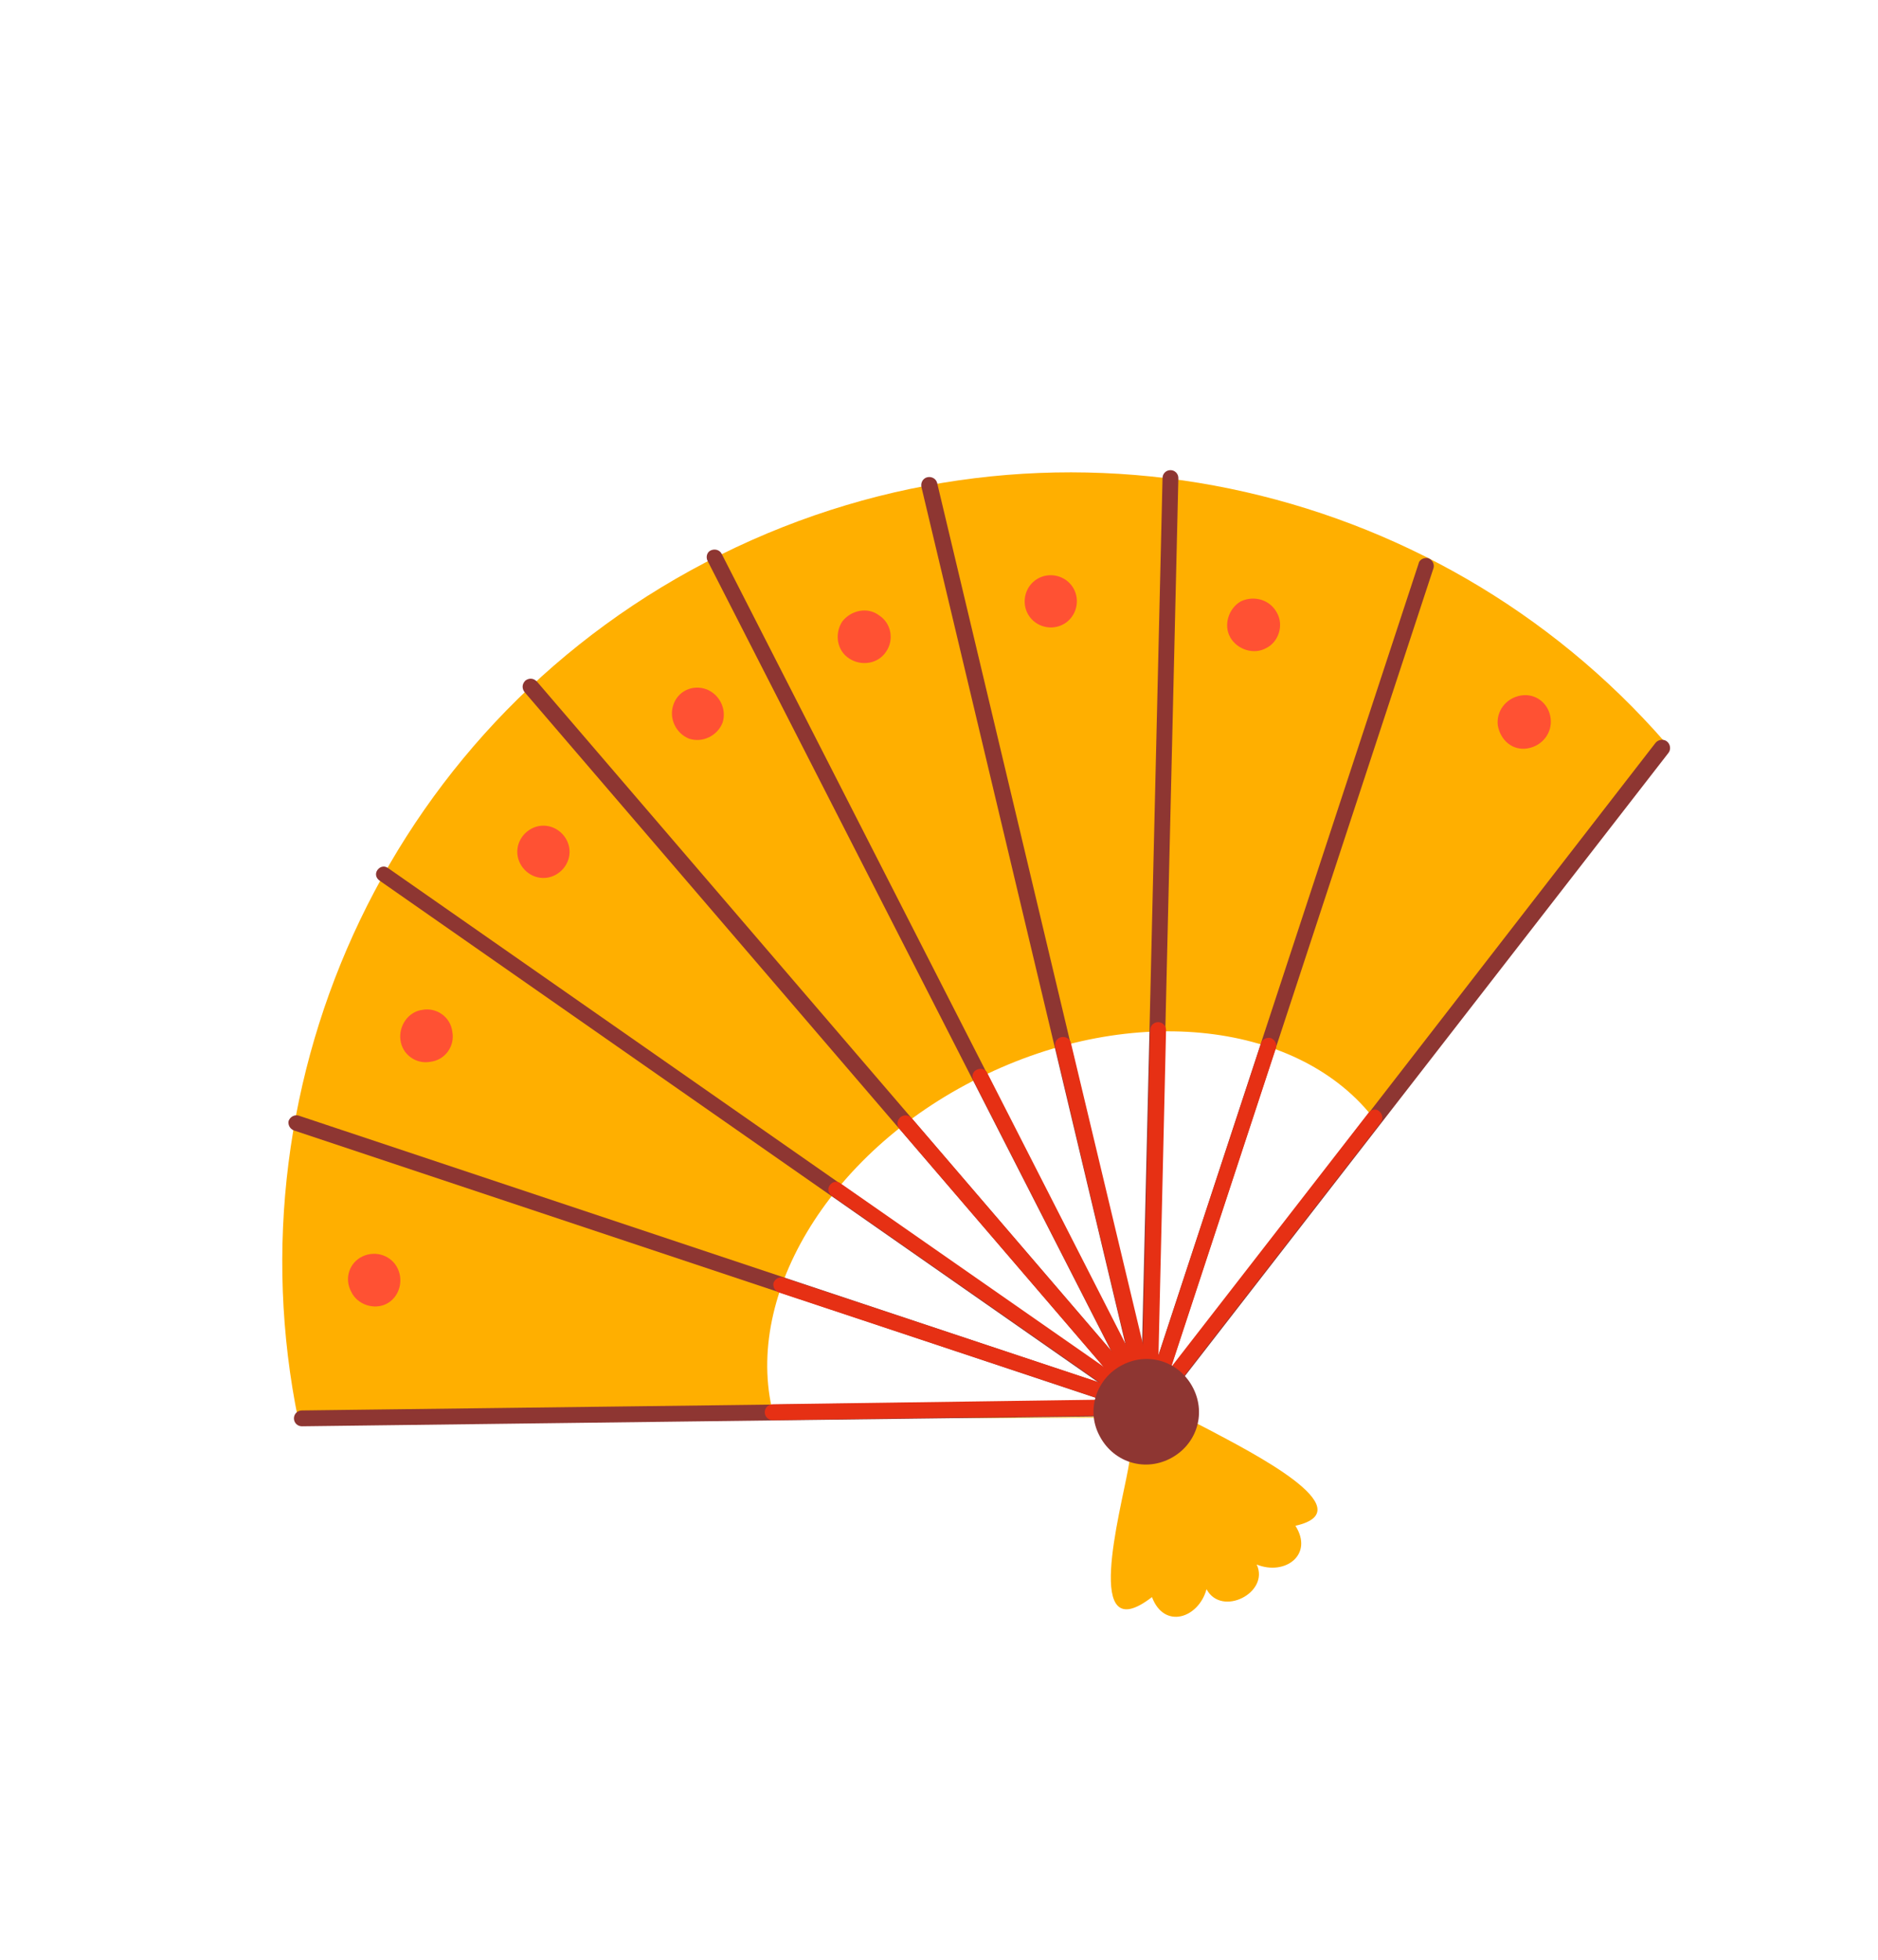 <?xml version="1.0" encoding="utf-8"?>
<!-- Generator: Adobe Illustrator 27.9.1, SVG Export Plug-In . SVG Version: 6.00 Build 0)  -->
<svg version="1.1" id="_圖層_1" xmlns="http://www.w3.org/2000/svg" xmlns:xlink="http://www.w3.org/1999/xlink" x="0px" y="0px"
	 viewBox="0 0 213.4 222.6" style="enable-background:new 0 0 213.4 222.6;" xml:space="preserve">
<style type="text/css">
	.st0{fill-rule:evenodd;clip-rule:evenodd;fill:#FFAF00;}
	.st1{fill-rule:evenodd;clip-rule:evenodd;fill:#8E3632;}
	.st2{fill-rule:evenodd;clip-rule:evenodd;fill:#E63014;}
	.st3{fill-rule:evenodd;clip-rule:evenodd;fill:#FF5133;}
</style>
<g>
	<path class="st0" d="M128.2,166.8l1.2-7.1l0.2-1.3l1.2,0.6l6.6,3.4c4.5,2.4,17.8,9.1,9.8,10.9c2.1,3.3-1.2,5.7-4.4,4.4
		c1.5,3.2-4,6-5.7,2.8c-0.9,3.3-4.8,4.6-6.2,0.9C123,187.5,127.3,171.8,128.2,166.8L128.2,166.8z"/>
	<path class="st0" d="M81.9,63c37.3-18.5,81.2-8.6,107.3,21.3l-16.5,21.5l-42.3,55.1L88,161.1c-3.8-13.4,5.9-30.1,23.3-38.7
		c17.5-8.7,36.6-6.3,45,4.9l-25.9,33.7L61,161.2l-27.1,0.1C25.9,122.4,44.6,81.5,81.9,63L81.9,63z"/>
	<path class="st1" d="M34.3,162c-0.5,0-0.9-0.4-0.9-0.9c0-0.5,0.4-0.9,0.9-0.9l96.3-1.2c0.5,0,0.9,0.4,0.9,0.9
		c0,0.5-0.4,0.9-0.9,0.9L34.3,162L34.3,162z"/>
	<path class="st1" d="M33.4,128.4c-0.5-0.2-0.7-0.7-0.6-1.1c0.2-0.5,0.7-0.7,1.1-0.6l96.9,32.3c0.5,0.2,0.7,0.7,0.6,1.1
		c-0.2,0.5-0.7,0.7-1.1,0.6L33.4,128.4L33.4,128.4z"/>
	<path class="st1" d="M43.1,100c-0.4-0.3-0.5-0.8-0.2-1.2c0.3-0.4,0.8-0.5,1.2-0.2l87,60.7c0.4,0.3,0.5,0.8,0.2,1.2
		c-0.3,0.4-0.8,0.5-1.2,0.2L43.1,100L43.1,100z"/>
	<path class="st1" d="M59.6,78.6c-0.3-0.4-0.3-0.9,0.1-1.3c0.4-0.3,0.9-0.3,1.3,0.1l70.4,82c0.3,0.4,0.3,0.9-0.1,1.3
		c-0.4,0.3-0.9,0.3-1.3-0.1L59.6,78.6z"/>
	<path class="st1" d="M80.4,63.7c-0.2-0.4-0.1-1,0.4-1.2s1,0,1.2,0.4l49.4,96.7c0.2,0.4,0.1,1-0.4,1.2s-1,0.1-1.2-0.4
		C129.9,160.5,80.4,63.7,80.4,63.7z"/>
	<path class="st1" d="M104.7,55.3c-0.1-0.5,0.2-1,0.7-1.1c0.5-0.1,1,0.2,1.1,0.7l25,105c0.1,0.5-0.2,1-0.7,1.1
		c-0.5,0.1-1-0.2-1.1-0.7C129.7,160.3,104.7,55.3,104.7,55.3z"/>
	<path class="st1" d="M132.1,54.3c0-0.5,0.4-0.9,0.9-0.9c0.5,0,0.9,0.4,0.9,0.9l-2.5,105.8c0,0.5-0.4,0.9-0.9,0.9
		c-0.5,0-0.9-0.4-0.9-0.9L132.1,54.3L132.1,54.3z"/>
	<path class="st1" d="M161.2,64c0.1-0.5,0.7-0.7,1.1-0.6c0.5,0.2,0.7,0.7,0.6,1.1l-31.5,95.8c-0.1,0.5-0.7,0.7-1.1,0.6
		c-0.5-0.1-0.7-0.7-0.6-1.1L161.2,64L161.2,64z"/>
	<path class="st1" d="M188.1,84.4c0.3-0.4,0.9-0.5,1.3-0.2c0.4,0.3,0.5,0.9,0.2,1.3l-58.3,75.1c-0.3,0.4-0.9,0.5-1.2,0.2
		c-0.4-0.3-0.5-0.9-0.2-1.3L188.1,84.4L188.1,84.4z"/>
	<path class="st2" d="M87.8,161.3c-0.5,0-0.9-0.4-0.9-0.9c0-0.5,0.4-0.9,0.9-0.9l42.8-0.6c0.5,0,0.9,0.4,0.9,0.9
		c0,0.5-0.4,0.9-0.9,0.9L87.8,161.3L87.8,161.3z"/>
	<path class="st2" d="M88.5,146.8c-0.5-0.2-0.7-0.7-0.6-1.1c0.2-0.5,0.7-0.7,1.1-0.6l41.9,13.9c0.5,0.2,0.7,0.7,0.6,1.1
		c-0.2,0.5-0.7,0.7-1.1,0.6C130.4,160.7,88.5,146.8,88.5,146.8z"/>
	<path class="st2" d="M94.5,135.8c-0.4-0.3-0.5-0.8-0.2-1.2c0.3-0.4,0.8-0.5,1.2-0.2l35.6,24.8c0.4,0.3,0.5,0.8,0.2,1.2
		c-0.3,0.4-0.8,0.5-1.2,0.2L94.5,135.8L94.5,135.8z"/>
	<path class="st2" d="M102.2,128.2c-0.3-0.4-0.3-0.9,0.1-1.3c0.4-0.3,0.9-0.3,1.3,0.1l27.8,32.4c0.3,0.4,0.3,0.9-0.1,1.3
		c-0.4,0.3-0.9,0.3-1.3-0.1L102.2,128.2L102.2,128.2z"/>
	<path class="st2" d="M110.6,122.7c-0.2-0.4-0.1-1,0.4-1.2c0.4-0.2,1-0.1,1.2,0.4l19.3,37.8c0.2,0.4,0.1,1-0.4,1.2s-1,0.1-1.2-0.4
		C129.9,160.5,110.6,122.7,110.6,122.7z"/>
	<path class="st2" d="M119.9,118.9c-0.1-0.5,0.2-1,0.7-1.1c0.5-0.1,1,0.2,1.1,0.7l9.9,41.4c0.1,0.5-0.2,1-0.7,1.1
		c-0.5,0.1-1-0.2-1.1-0.7C129.7,160.3,119.9,118.9,119.9,118.9z"/>
	<path class="st2" d="M130.7,117c0-0.5,0.4-0.9,0.9-0.9c0.5,0,0.9,0.4,0.9,0.9l-1,43c0,0.5-0.4,0.9-0.9,0.9c-0.5,0-0.9-0.4-0.9-0.9
		L130.7,117L130.7,117z"/>
	<path class="st2" d="M143.3,118.5c0.1-0.5,0.7-0.7,1.1-0.6c0.5,0.2,0.7,0.7,0.6,1.1l-13.6,41.4c-0.1,0.5-0.7,0.7-1.1,0.6
		c-0.5-0.1-0.7-0.7-0.6-1.1C129.7,159.8,143.3,118.5,143.3,118.5z"/>
	<path class="st2" d="M155.5,126.4c0.3-0.4,0.9-0.5,1.2-0.2c0.4,0.3,0.5,0.9,0.2,1.3l-25.7,33.1c-0.3,0.4-0.9,0.5-1.2,0.2
		c-0.4-0.3-0.5-0.9-0.2-1.3L155.5,126.4L155.5,126.4z"/>
	<path class="st1" d="M127.6,155c3-1.5,6.5-0.3,8,2.7c1.5,3,0.3,6.5-2.7,8c-3,1.5-6.5,0.3-8-2.7C123.4,160.1,124.6,156.5,127.6,155
		L127.6,155z"/>
	<path class="st3" d="M41.2,142.7c1.5-0.7,3.3-0.1,4,1.4c0.7,1.5,0.1,3.3-1.3,4s-3.3,0.1-4-1.4C39.1,145.2,39.7,143.4,41.2,142.7z"
		/>
	<path class="st3" d="M48,114.7c1.6-0.3,3.2,0.8,3.4,2.5c0.3,1.6-0.8,3.2-2.5,3.4c-1.6,0.3-3.2-0.8-3.4-2.5
		C45.3,116.5,46.4,114.9,48,114.7z"/>
	<path class="st3" d="M62.1,93.8c1.6,0.2,2.8,1.7,2.6,3.3c-0.2,1.6-1.7,2.8-3.3,2.6c-1.6-0.2-2.8-1.7-2.6-3.3S60.5,93.6,62.1,93.8
		L62.1,93.8z"/>
	<path class="st3" d="M80.3,78.3c1.5,0.6,2.3,2.3,1.8,3.8c-0.6,1.5-2.3,2.3-3.8,1.8c-1.5-0.6-2.3-2.3-1.8-3.8
		C77,78.5,78.7,77.7,80.3,78.3z"/>
	<path class="st3" d="M99.9,69.9c1.4,0.9,1.7,2.8,0.8,4.1c-0.9,1.4-2.8,1.7-4.2,0.8c-1.4-0.9-1.7-2.8-0.8-4.2
		C96.7,69.3,98.6,68.9,99.9,69.9L99.9,69.9z"/>
	<path class="st3" d="M121.6,66.3c1.1,1.2,1,3.1-0.2,4.2s-3.1,1-4.2-0.2s-1-3.1,0.2-4.2S120.5,65.1,121.6,66.3z"/>
	<path class="st3" d="M145.1,69.6c0.8,1.4,0.2,3.3-1.2,4c-1.4,0.8-3.3,0.2-4.1-1.2c-0.8-1.4-0.2-3.3,1.2-4.1
		C142.5,67.6,144.3,68.1,145.1,69.6L145.1,69.6z"/>
	<path class="st3" d="M176.2,81.6c0.2,1.6-0.9,3.1-2.6,3.4s-3.1-0.9-3.4-2.6c-0.2-1.6,0.9-3.1,2.6-3.4S176,79.9,176.2,81.6z"/>
</g>
</svg>
